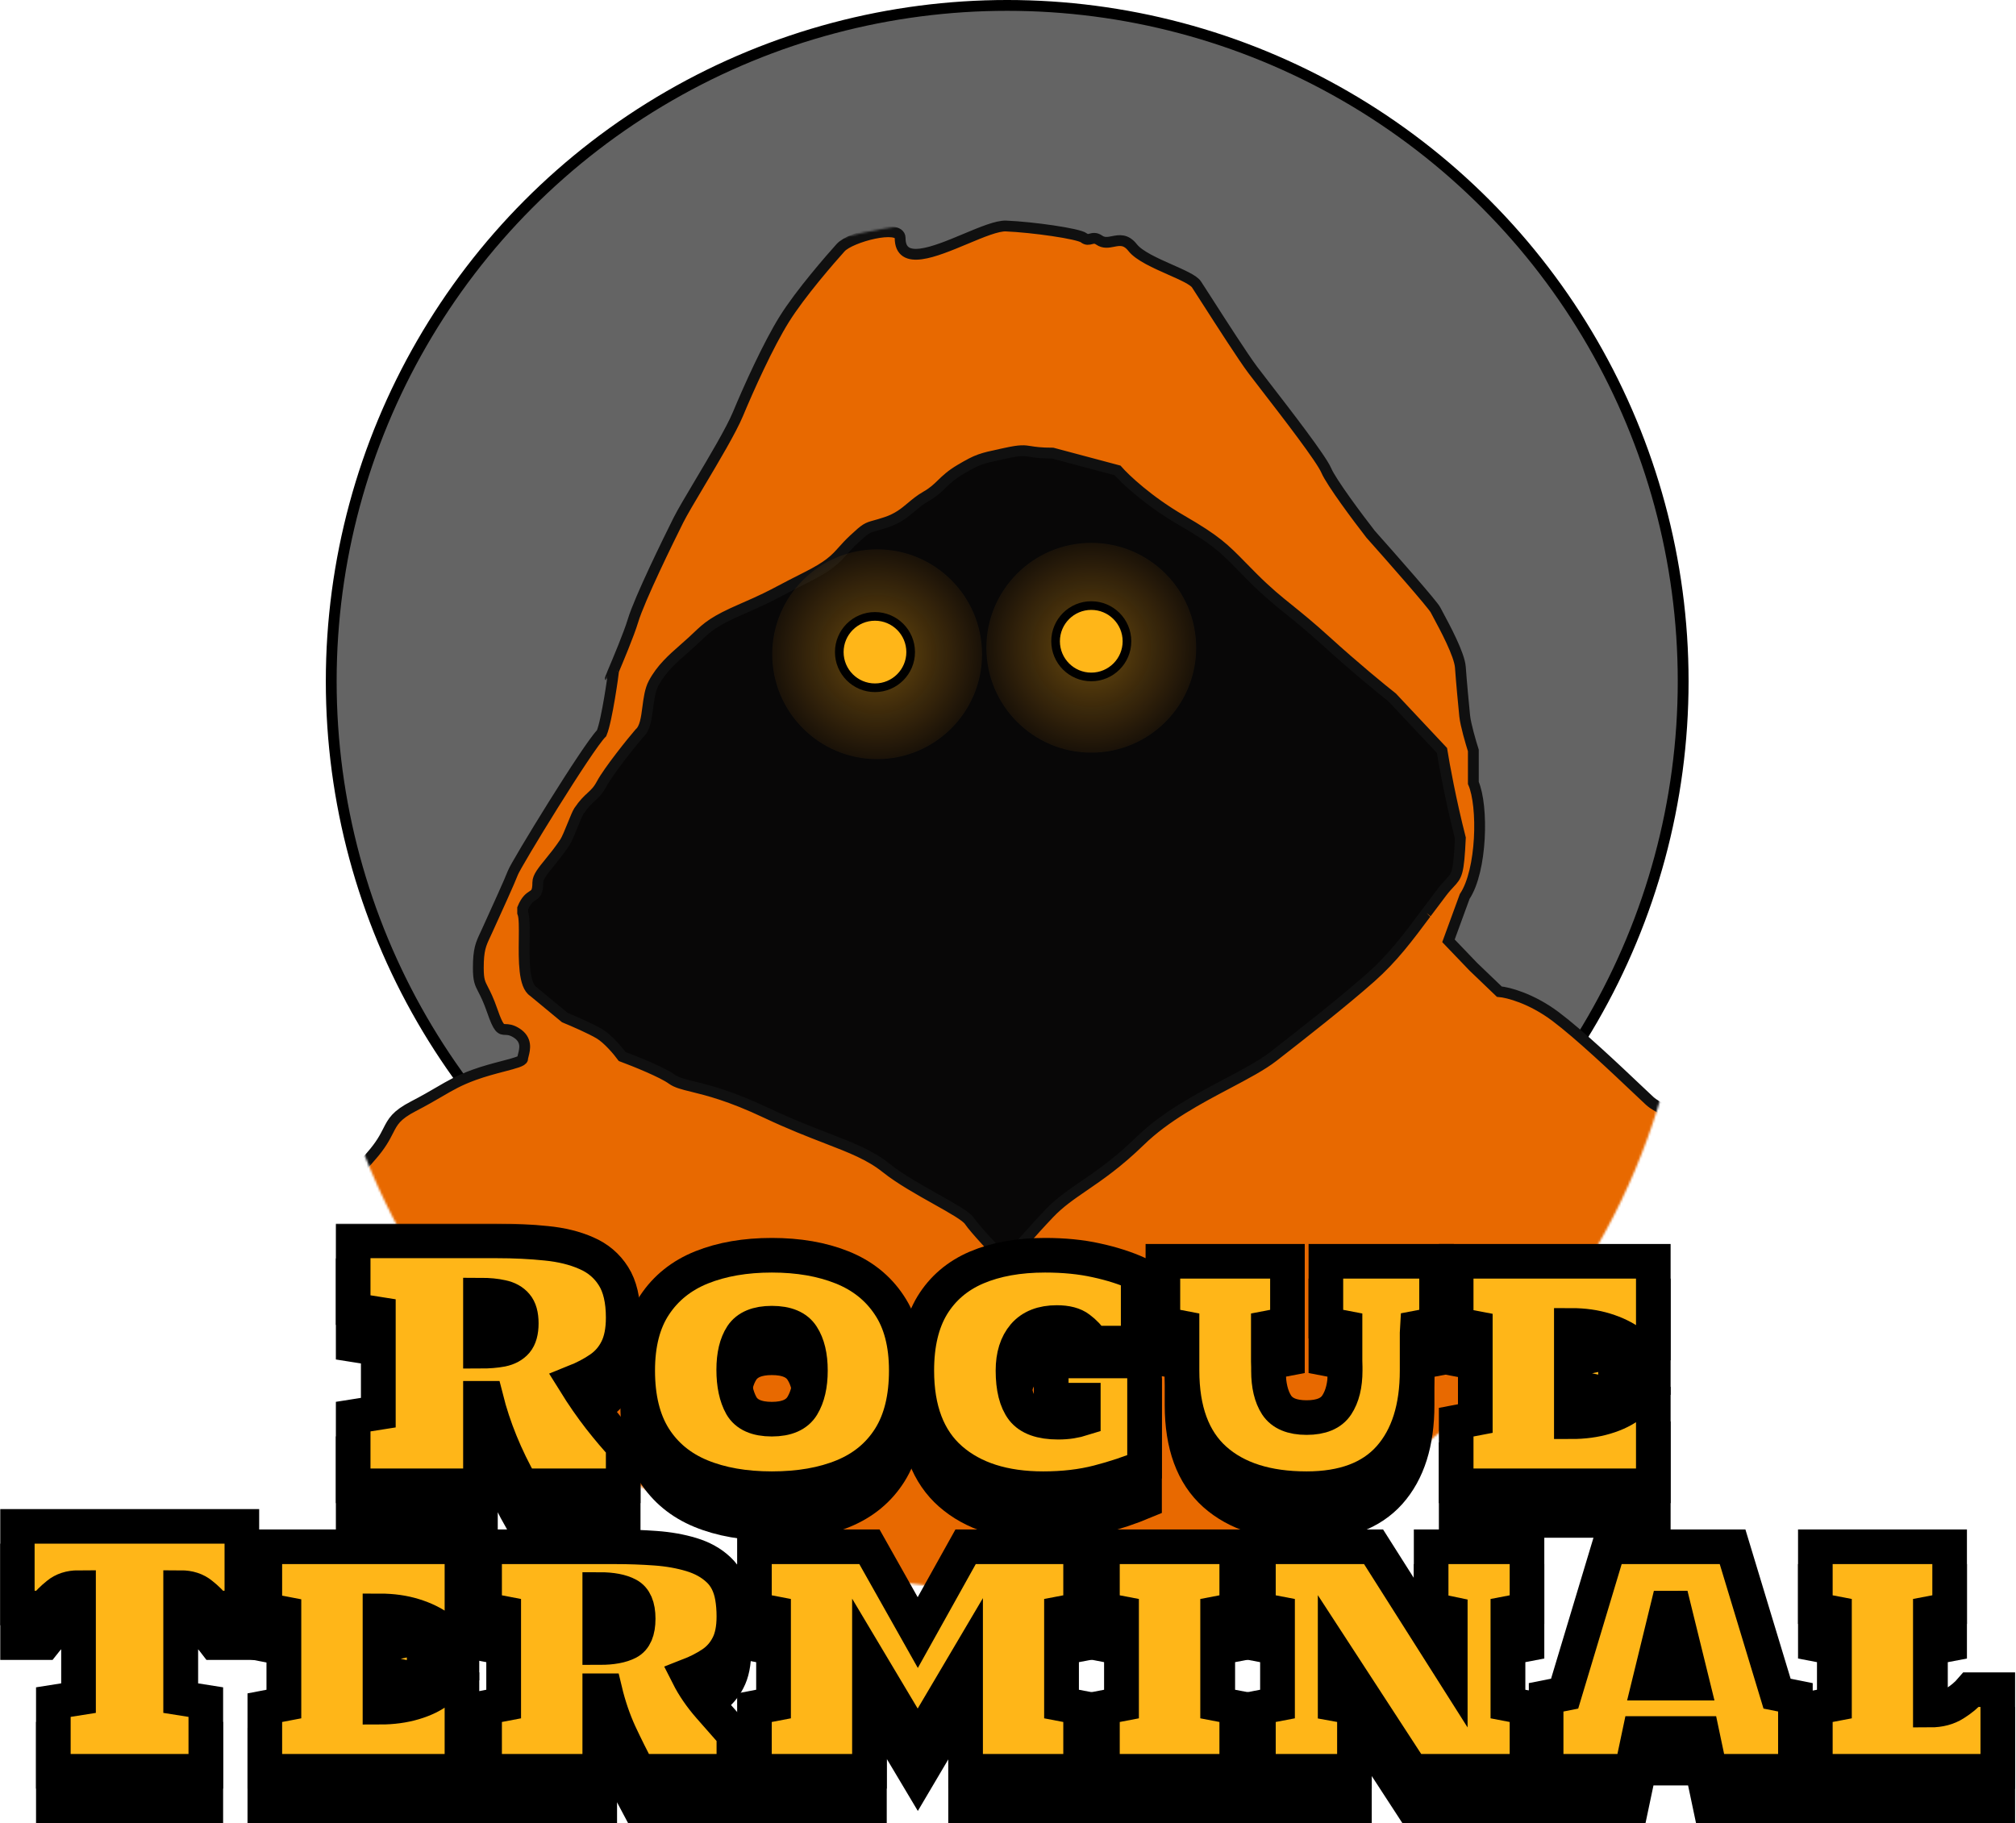 <svg width="932" height="843" viewBox="0 0 932 843" fill="none" xmlns="http://www.w3.org/2000/svg">
<circle cx="465.629" cy="315" r="312.5" fill="#646464" stroke="black" stroke-width="5"/>
<mask id="mask0_1_29" style="mask-type:alpha" maskUnits="userSpaceOnUse" x="146" y="101" width="635" height="634">
<circle cx="463.629" cy="418" r="317" fill="#2C2121"/>
</mask>
<g mask="url(#mask0_1_29)">
<path fill-rule="evenodd" clip-rule="evenodd" d="M102.567 866.591C102.125 867.954 101.445 869.241 100.129 873C98.901 876.507 97.693 880.398 96.639 884L968.629 874.5C964.129 867.833 954.129 853.2 950.129 848C948.927 846.438 946.225 841.787 942.589 835.531C931.097 815.754 910.284 779.938 898.129 775C882.129 768.5 831.629 654 828.629 645C827.444 641.444 822.668 632.659 817.263 622.715C808.987 607.491 799.234 589.549 798.629 583.5C797.829 575.5 791.629 557.833 788.629 550C787.796 546 785.829 535.9 784.629 527.5C783.63 520.506 776.862 517.061 770.681 513.915C767.583 512.338 764.632 510.836 762.629 509C761.389 507.864 759.402 505.98 756.906 503.614C747.323 494.529 730.236 478.33 719.129 470C707.929 461.6 697.129 458.833 693.129 458.5L681.129 447L669.629 435L677.129 414.5C685.129 402.5 685.796 372.667 681.129 362V347C679.962 343.333 677.529 335 677.129 331C676.629 326 675.629 315.5 675.129 308.5C674.708 302.608 667.91 289.984 664.874 284.347C664.304 283.287 663.866 282.475 663.629 282C662.429 279.6 643.129 257.667 633.629 247C627.796 239.5 615.529 223.1 613.129 217.5C610.775 212.007 594.874 191.429 585.238 178.956C582.593 175.534 580.421 172.722 579.129 171C574.725 165.128 564.393 149.018 558.023 139.084C555.715 135.485 553.927 132.697 553.129 131.5C551.765 129.454 546.681 127.202 541.024 124.696C534.238 121.689 526.628 118.318 523.629 114.5C520.477 110.488 517.489 111.075 514.571 111.648C512.398 112.075 510.263 112.494 508.129 111C506.521 109.875 505.37 110.175 504.29 110.456C503.274 110.721 502.32 110.969 501.108 110C498.608 108 477.129 105 465.129 104.5C460.995 104.328 453.894 107.3 446.361 110.454C432.028 116.455 416.129 123.11 416.129 110C416.129 103.481 393.129 109.5 388.629 114.5C384.129 119.5 370.129 135.5 362.629 147.5C355.129 159.5 346.129 179.5 341.129 191.5C338.064 198.855 330.116 212.22 323.386 223.538C319.136 230.685 315.371 237.016 313.629 240.5C309.129 249.5 295.629 277 292.629 287C290.745 293.281 285.508 305.676 283.235 311.054C281.889 314.239 281.583 314.963 283.629 310.5C283.629 311 280.629 333 278.129 339C271.629 345.5 238.629 399.5 237.129 403.5C235.773 407.117 229.102 421.77 225.988 428.611C225.658 429.336 225.368 429.973 225.129 430.5C224.847 431.12 224.578 431.696 224.322 432.243C222.31 436.547 221.129 439.072 221.129 447.5C221.129 453.185 221.845 454.573 223.384 457.556C224.418 459.558 225.822 462.279 227.629 467.5C230.543 475.92 231.57 475.95 233.698 476.013C234.855 476.047 236.339 476.091 238.629 477.5C243.784 480.672 242.649 485.102 241.959 487.798C241.779 488.501 241.629 489.086 241.629 489.5C241.629 490.642 237.879 491.621 232.613 492.996C228.657 494.028 223.847 495.284 219.129 497C212.265 499.496 208.321 501.797 203.045 504.876C199.867 506.731 196.204 508.868 191.129 511.5C183.107 515.66 181.617 518.583 179.421 522.894C177.921 525.838 176.092 529.428 171.629 534.5C164.658 542.422 162.707 544.922 159.922 548.49C158.313 550.552 156.425 552.971 153.129 557C149.684 561.21 146.899 564.102 144.493 566.6C140.611 570.629 137.715 573.636 134.629 579.5C132.207 584.102 131.31 585.536 130.859 587.099C130.378 588.762 130.402 590.571 129.629 596.5C128.935 601.821 128.562 603.396 129.005 604.69C129.52 606.194 131.136 607.321 134.629 613.5C139.244 621.665 137.306 627.057 135.077 633.256C134.167 635.788 133.209 638.455 132.629 641.5C131.421 647.841 132.037 649.988 132.934 653.117C133.523 655.169 134.233 657.643 134.629 662C135.429 670.8 130.629 700 128.129 713.5C128.296 717.5 127.729 729.1 124.129 743.5C120.529 757.9 113.962 796.167 111.129 813.5C109.629 817.167 106.229 829.1 104.629 847.5C103.381 861.853 103.301 864.328 102.567 866.591ZM299.463 327.148C299.982 323.163 300.519 319.041 302.129 316C305.721 309.215 310.907 304.659 316.159 300.046C317.486 298.88 318.818 297.71 320.129 296.5C320.928 295.763 321.651 295.078 322.333 294.432L322.337 294.429C327.203 289.824 329.975 287.2 343.129 281.5C352.866 277.281 356.071 275.59 361.225 272.871C364.011 271.402 367.366 269.632 372.629 267C383.459 261.585 386.209 258.516 389.724 254.593C391.077 253.083 392.544 251.446 394.629 249.5C400.303 244.204 400.826 244.06 404.641 243.004C405.869 242.664 407.438 242.23 409.629 241.5C415.115 239.671 418.185 237.1 421.332 234.465C423.348 232.776 425.396 231.062 428.129 229.5C431.497 227.576 433.36 225.767 435.333 223.851C437.462 221.785 439.718 219.594 444.129 217C452.085 212.32 453.47 212.02 463.047 209.951C463.701 209.81 464.393 209.66 465.129 209.5C471.873 208.034 473.458 208.287 476.339 208.748C478.37 209.072 481.046 209.5 486.629 209.5L516.629 217.5C520.129 221.5 530.929 231.7 546.129 240.5C562.298 249.861 565.793 253.428 574.18 261.988L574.183 261.991L574.189 261.997C575.655 263.493 577.27 265.141 579.129 267C585.931 273.802 590.513 277.495 595.935 281.866L595.936 281.867C600.478 285.528 605.609 289.664 613.129 296.5C626.329 308.5 638.962 318.833 643.629 322.5L666.629 347C667.629 353.333 670.729 370.3 675.129 387.5C674.347 403.914 673.566 404.749 670.158 408.39C669.205 409.408 668.048 410.644 666.629 412.5C664.055 415.866 661.681 419.051 659.417 422.089L659.399 422.113L659.398 422.115C650.868 433.562 643.897 442.917 633.629 452C620.629 463.5 602.129 478 588.629 488.5C583.408 492.561 575.868 496.547 567.486 500.979C554.193 508.006 538.781 516.155 527.129 527.5C516.765 537.591 508.335 543.368 501.108 548.32C495.087 552.447 489.901 556 485.129 561C476.729 569.8 468.296 579.667 465.129 583.5C460.462 578.667 450.529 568.1 448.129 564.5C446.651 562.283 440.321 558.733 432.784 554.504L432.782 554.504L432.781 554.503C425.016 550.147 415.971 545.074 409.629 540C402.173 534.035 393.65 530.739 382.149 526.291C374.369 523.282 365.226 519.746 354.129 514.5C337.471 506.625 327.051 504.071 320.202 502.392C315.743 501.299 312.797 500.577 310.629 499C306.229 495.8 293.462 490.667 287.629 488.5C285.796 486 281.129 480.4 277.129 478C273.129 475.6 264.796 472 261.129 470.5L246.629 458.5C242.086 455.66 242.225 443.968 242.339 434.37C242.405 428.877 242.462 424.07 241.629 422V420C243.243 416.08 244.857 415.031 246.128 414.206C247.613 413.241 248.629 412.58 248.629 408C248.629 405.538 250.859 402.799 254.037 398.897C256.115 396.345 258.599 393.295 261.129 389.5C262.082 388.07 263.479 384.622 264.781 381.406C265.924 378.584 266.995 375.941 267.629 375C269.915 371.609 271.725 369.936 273.338 368.446C275.045 366.868 276.532 365.494 278.129 362.5C281.329 356.5 292.296 342.833 295.629 339C298.208 336.789 298.822 332.073 299.463 327.148Z" fill="#E86900"/>
<path d="M295.629 339C292.296 342.833 281.329 356.5 278.129 362.5C276.532 365.494 275.045 366.868 273.338 368.446C271.725 369.936 269.915 371.609 267.629 375C266.995 375.941 265.924 378.584 264.781 381.406C263.479 384.622 262.082 388.07 261.129 389.5C258.599 393.295 256.115 396.345 254.037 398.897C250.859 402.799 248.629 405.538 248.629 408C248.629 412.58 247.613 413.241 246.128 414.206C244.857 415.031 243.243 416.08 241.629 420V422C242.462 424.07 242.405 428.877 242.339 434.37C242.225 443.968 242.086 455.66 246.629 458.5L261.129 470.5C264.796 472 273.129 475.6 277.129 478C281.129 480.4 285.796 486 287.629 488.5C293.462 490.667 306.229 495.8 310.629 499C312.797 500.577 315.743 501.299 320.202 502.392C327.051 504.071 337.471 506.625 354.129 514.5C365.226 519.746 374.369 523.282 382.149 526.291C393.65 530.739 402.173 534.035 409.629 540C415.971 545.074 425.016 550.147 432.781 554.503L432.782 554.504L432.784 554.504C440.321 558.733 446.651 562.283 448.129 564.5C450.529 568.1 460.462 578.667 465.129 583.5C468.296 579.667 476.729 569.8 485.129 561C489.901 556 495.087 552.447 501.108 548.32C508.335 543.368 516.765 537.591 527.129 527.5C538.781 516.155 554.193 508.006 567.486 500.979C575.868 496.547 583.408 492.561 588.629 488.5C602.129 478 620.629 463.5 633.629 452C643.897 442.917 650.868 433.562 659.398 422.115L659.399 422.113L659.417 422.089C661.681 419.051 664.055 415.866 666.629 412.5C668.048 410.644 669.205 409.408 670.158 408.39C673.566 404.749 674.347 403.914 675.129 387.5C670.729 370.3 667.629 353.333 666.629 347L643.629 322.5C638.962 318.833 626.329 308.5 613.129 296.5C605.609 289.664 600.478 285.528 595.936 281.867L595.935 281.866C590.513 277.495 585.931 273.802 579.129 267C577.27 265.141 575.655 263.493 574.189 261.997L574.183 261.991L574.18 261.988C565.793 253.428 562.298 249.861 546.129 240.5C530.929 231.7 520.129 221.5 516.629 217.5L486.629 209.5C481.046 209.5 478.37 209.072 476.339 208.748C473.458 208.287 471.873 208.034 465.129 209.5C464.393 209.66 463.701 209.81 463.047 209.951C453.47 212.02 452.085 212.32 444.129 217C439.718 219.594 437.462 221.785 435.333 223.851C433.36 225.767 431.497 227.576 428.129 229.5C425.396 231.062 423.348 232.776 421.332 234.465C418.185 237.1 415.115 239.671 409.629 241.5C407.438 242.23 405.869 242.664 404.641 243.004C400.826 244.06 400.303 244.204 394.629 249.5C392.544 251.446 391.077 253.083 389.724 254.593C386.209 258.516 383.459 261.585 372.629 267C367.366 269.632 364.011 271.402 361.225 272.871C356.071 275.59 352.866 277.281 343.129 281.5C329.975 287.2 327.203 289.824 322.337 294.429L322.333 294.432C321.651 295.078 320.928 295.763 320.129 296.5C318.818 297.71 317.486 298.88 316.159 300.046C310.907 304.659 305.721 309.215 302.129 316C300.519 319.041 299.982 323.163 299.463 327.148C298.822 332.073 298.208 336.789 295.629 339Z" fill="#080707"/>
<path d="M38.129 1096C42.529 1086.8 49.296 1071.5 52.129 1065L60.629 1040C61.629 1037.5 63.929 1030 65.129 1020C66.329 1010 70.962 990.5 73.129 982C74.129 978.167 76.229 969.1 76.629 963.5C77.029 957.9 80.462 950.5 82.129 947.5L85.129 932.5L89.129 902L93.629 892C94.191 889.753 95.288 888.614 96.639 884M96.639 884C97.693 880.398 98.901 876.507 100.129 873C101.445 869.241 102.125 867.954 102.567 866.591C103.301 864.328 103.381 861.853 104.629 847.5C106.229 829.1 109.629 817.167 111.129 813.5C113.962 796.167 120.529 757.9 124.129 743.5C127.729 729.1 128.296 717.5 128.129 713.5C130.629 700 135.429 670.8 134.629 662C134.233 657.643 133.523 655.169 132.934 653.117C132.037 649.988 131.421 647.841 132.629 641.5C133.209 638.455 134.167 635.788 135.077 633.256C137.306 627.057 139.244 621.665 134.629 613.5C131.136 607.321 129.52 606.194 129.005 604.69C128.562 603.396 128.935 601.821 129.629 596.5C130.402 590.571 130.378 588.762 130.859 587.099C131.31 585.536 132.207 584.102 134.629 579.5C137.715 573.636 140.611 570.629 144.493 566.6C146.899 564.102 149.684 561.21 153.129 557C156.425 552.971 158.313 550.552 159.922 548.49C162.707 544.922 164.658 542.422 171.629 534.5C176.092 529.428 177.921 525.838 179.421 522.894C181.617 518.583 183.107 515.66 191.129 511.5C196.204 508.868 199.867 506.731 203.045 504.876C208.321 501.797 212.265 499.496 219.129 497C223.847 495.284 228.657 494.028 232.613 492.996C237.879 491.621 241.629 490.642 241.629 489.5C241.629 489.086 241.779 488.501 241.959 487.798C242.649 485.102 243.784 480.672 238.629 477.5C236.339 476.091 234.855 476.047 233.698 476.013C231.57 475.95 230.543 475.92 227.629 467.5C225.822 462.279 224.418 459.558 223.384 457.556C221.845 454.573 221.129 453.185 221.129 447.5C221.129 439.072 222.31 436.547 224.322 432.243C224.578 431.696 224.847 431.12 225.129 430.5C225.368 429.973 225.658 429.336 225.988 428.611C229.102 421.77 235.773 407.117 237.129 403.5C238.629 399.5 271.629 345.5 278.129 339C280.629 333 283.629 311 283.629 310.5C281.583 314.963 281.889 314.239 283.235 311.054C285.508 305.676 290.745 293.281 292.629 287C295.629 277 309.129 249.5 313.629 240.5C315.371 237.016 319.136 230.685 323.386 223.538C330.116 212.22 338.064 198.855 341.129 191.5C346.129 179.5 355.129 159.5 362.629 147.5C370.129 135.5 384.129 119.5 388.629 114.5C393.129 109.5 416.129 103.481 416.129 110C416.129 123.11 432.028 116.455 446.361 110.454C453.894 107.3 460.995 104.328 465.129 104.5C477.129 105 498.608 108 501.108 110C502.32 110.969 503.274 110.721 504.29 110.456C505.37 110.175 506.521 109.875 508.129 111C510.263 112.494 512.398 112.075 514.571 111.648C517.489 111.075 520.477 110.488 523.629 114.5C526.628 118.318 534.238 121.689 541.024 124.696C546.681 127.202 551.765 129.454 553.129 131.5C553.927 132.697 555.715 135.485 558.023 139.084C564.393 149.018 574.725 165.128 579.129 171C580.421 172.722 582.593 175.534 585.238 178.956C594.874 191.429 610.775 212.007 613.129 217.5C615.529 223.1 627.796 239.5 633.629 247C643.129 257.667 662.429 279.6 663.629 282C663.866 282.475 664.304 283.287 664.874 284.347C667.91 289.984 674.708 302.608 675.129 308.5C675.629 315.5 676.629 326 677.129 331C677.529 335 679.962 343.333 681.129 347V362C685.796 372.667 685.129 402.5 677.129 414.5L669.629 435L681.129 447L693.129 458.5C697.129 458.833 707.929 461.6 719.129 470C730.236 478.33 747.323 494.529 756.906 503.614C759.402 505.98 761.389 507.864 762.629 509C764.632 510.836 767.583 512.338 770.681 513.915C776.862 517.061 783.63 520.506 784.629 527.5C785.829 535.9 787.796 546 788.629 550C791.629 557.833 797.829 575.5 798.629 583.5C799.234 589.549 808.987 607.491 817.263 622.715C822.668 632.659 827.444 641.444 828.629 645C831.629 654 882.129 768.5 898.129 775C910.284 779.938 931.097 815.754 942.589 835.531C946.225 841.787 948.927 846.438 950.129 848C954.129 853.2 964.129 867.833 968.629 874.5L96.639 884ZM574.183 261.991L574.18 261.988C565.793 253.428 562.298 249.861 546.129 240.5C530.929 231.7 520.129 221.5 516.629 217.5L486.629 209.5C481.046 209.5 478.37 209.072 476.339 208.748C473.458 208.287 471.873 208.034 465.129 209.5C464.393 209.66 463.701 209.81 463.047 209.951C453.47 212.02 452.085 212.32 444.129 217C439.718 219.594 437.462 221.785 435.333 223.851C433.36 225.767 431.497 227.576 428.129 229.5C425.396 231.062 423.348 232.776 421.332 234.465C418.185 237.1 415.115 239.671 409.629 241.5C407.438 242.23 405.869 242.664 404.641 243.004C400.826 244.06 400.303 244.204 394.629 249.5C392.544 251.446 391.077 253.083 389.724 254.593C386.209 258.516 383.459 261.585 372.629 267C367.366 269.632 364.011 271.402 361.225 272.871C356.071 275.59 352.866 277.281 343.129 281.5C329.975 287.2 327.203 289.824 322.337 294.429L322.333 294.432C321.651 295.078 320.928 295.763 320.129 296.5C318.818 297.71 317.486 298.88 316.159 300.046C310.907 304.659 305.721 309.215 302.129 316C300.519 319.041 299.982 323.163 299.463 327.148C298.822 332.073 298.208 336.789 295.629 339C292.296 342.833 281.329 356.5 278.129 362.5C276.532 365.494 275.045 366.868 273.338 368.446C271.725 369.936 269.915 371.609 267.629 375C266.995 375.941 265.924 378.584 264.781 381.406C263.479 384.622 262.082 388.07 261.129 389.5C258.599 393.295 256.115 396.345 254.037 398.897C250.859 402.799 248.629 405.538 248.629 408C248.629 412.58 247.613 413.241 246.128 414.206C244.857 415.031 243.243 416.08 241.629 420V422C242.462 424.07 242.405 428.877 242.339 434.37C242.225 443.968 242.086 455.66 246.629 458.5L261.129 470.5C264.796 472 273.129 475.6 277.129 478C281.129 480.4 285.796 486 287.629 488.5C293.462 490.667 306.229 495.8 310.629 499C312.797 500.577 315.743 501.299 320.202 502.392C327.051 504.071 337.471 506.625 354.129 514.5C365.226 519.746 374.369 523.282 382.149 526.291C393.65 530.739 402.173 534.035 409.629 540C415.971 545.074 425.016 550.147 432.781 554.503L432.782 554.504L432.784 554.504C440.321 558.733 446.651 562.283 448.129 564.5C450.529 568.1 460.462 578.667 465.129 583.5C468.296 579.667 476.729 569.8 485.129 561C489.901 556 495.087 552.447 501.108 548.32C508.335 543.368 516.765 537.591 527.129 527.5C538.781 516.155 554.193 508.006 567.486 500.979C575.868 496.547 583.408 492.561 588.629 488.5C602.129 478 620.629 463.5 633.629 452C643.897 442.917 650.868 433.562 659.398 422.115L659.399 422.113M574.183 261.991L574.189 261.997M574.183 261.991C574.185 261.993 574.187 261.995 574.189 261.997M659.399 422.113L659.417 422.089M659.399 422.113C659.405 422.105 659.411 422.097 659.417 422.089M574.189 261.997C575.655 263.493 577.27 265.141 579.129 267C585.931 273.802 590.513 277.495 595.935 281.866L595.936 281.867C600.478 285.528 605.609 289.664 613.129 296.5C626.329 308.5 638.962 318.833 643.629 322.5L666.629 347C667.629 353.333 670.729 370.3 675.129 387.5C674.347 403.914 673.566 404.749 670.158 408.39C669.205 409.408 668.048 410.644 666.629 412.5C664.055 415.866 661.681 419.051 659.417 422.089" stroke="#101010" stroke-width="5"/>
<circle opacity="0.4" cx="504.5" cy="299.5" r="48.5" fill="url(#paint0_radial_1_29)"/>
<circle opacity="0.4" cx="405.5" cy="302.5" r="48.5" fill="url(#paint1_radial_1_29)"/>
<circle cx="404.5" cy="301.5" r="16.5" fill="#FFB618" stroke="black" stroke-width="4"/>
<circle cx="504.5" cy="296.5" r="16.5" fill="#FFB618" stroke="black" stroke-width="4"/>
</g>
<mask id="path-9-outside-1_1_29" maskUnits="userSpaceOnUse" x="0" y="581.75" width="932" height="262" fill="black">
<rect fill="white" y="581.75" width="932" height="262"/>
<path d="M163.276 703V671.001L174.926 669.158V623.592L163.276 621.749V589.75H229.708C237.818 589.75 245.412 590.119 252.49 590.856C259.568 591.544 265.762 593.068 271.07 595.427C276.428 597.737 280.606 601.277 283.604 606.044C286.603 610.763 288.102 617.153 288.102 625.214C288.102 631.162 287.144 636.028 285.227 639.813C283.359 643.549 280.729 646.572 277.337 648.882C273.995 651.192 270.112 653.232 265.688 655.001C269.473 661.097 273.356 666.7 277.337 671.812C281.319 676.875 284.907 681.102 288.102 684.494V703H241.209C233.64 689.679 228.135 676.187 224.694 662.522H222.113V703H163.276ZM222.113 640.771C225.898 640.771 229.191 640.501 231.993 639.96C234.844 639.371 237.056 638.166 238.629 636.348C240.202 634.48 240.988 631.653 240.988 627.869C240.988 624.084 240.202 621.282 238.629 619.463C237.056 617.596 234.844 616.367 231.993 615.777C229.191 615.138 225.898 614.818 222.113 614.818V640.771Z"/>
<path d="M356.819 704.327C344.236 704.327 333.299 702.41 324.009 698.576C314.719 694.742 307.518 688.795 302.406 680.733C297.343 672.672 294.812 662.325 294.812 649.693C294.812 637.306 297.417 627.205 302.627 619.39C307.837 611.525 315.087 605.725 324.377 601.989C333.717 598.254 344.53 596.386 356.819 596.386C369.107 596.386 379.921 598.254 389.26 601.989C398.599 605.725 405.874 611.525 411.084 619.39C416.344 627.205 418.974 637.306 418.974 649.693C418.974 662.325 416.442 672.672 411.379 680.733C406.317 688.795 399.14 694.742 389.85 698.576C380.56 702.41 369.55 704.327 356.819 704.327ZM356.819 672.181C363.7 672.181 368.395 670.116 370.901 665.987C373.408 661.858 374.662 656.427 374.662 649.693C374.662 642.959 373.384 637.626 370.828 633.693C368.321 629.761 363.651 627.795 356.819 627.795C350.134 627.795 345.514 629.712 342.958 633.546C340.451 637.38 339.197 642.639 339.197 649.324C339.197 656.157 340.377 661.686 342.736 665.914C345.145 670.092 349.839 672.181 356.819 672.181Z"/>
<path d="M482.308 704.327C464.17 704.327 449.891 699.78 439.471 690.687C429.05 681.544 423.84 667.88 423.84 649.693C423.84 637.454 426.224 627.402 430.992 619.537C435.809 611.673 442.641 605.848 451.489 602.063C460.386 598.278 470.929 596.386 483.119 596.386C491.918 596.386 499.831 597.172 506.86 598.745C513.938 600.269 520.378 602.333 526.178 604.938V637.011H505.312C503.444 634.259 501.306 631.998 498.897 630.228C496.538 628.409 493.097 627.5 488.575 627.5C481.89 627.5 476.827 629.491 473.387 633.472C469.995 637.454 468.299 642.861 468.299 649.693C468.299 657.705 469.799 663.702 472.797 667.683C475.844 671.615 481.3 673.582 489.165 673.582C491.377 673.582 493.392 673.434 495.211 673.139C497.079 672.844 498.947 672.402 500.814 671.812V663.407H485.995V645.269H529.127V694.226C522.442 697.028 515.29 699.412 507.671 701.378C500.053 703.344 491.598 704.327 482.308 704.327Z"/>
<path d="M604.037 704.327C585.801 704.327 571.645 699.83 561.568 690.834C551.492 681.79 546.454 668.076 546.454 649.693V629.933L537.606 628.237V599.188H595.189V628.237L586.342 629.933V642.246C586.342 643.278 586.342 644.311 586.342 645.343C586.391 646.375 586.416 647.358 586.416 648.292V649.84C586.416 656.476 587.669 661.736 590.176 665.619C592.732 669.502 597.352 671.443 604.037 671.443C610.771 671.443 615.416 669.502 617.972 665.619C620.577 661.686 621.88 656.378 621.88 649.693V647.997C621.88 647.112 621.855 646.178 621.806 645.195C621.806 644.163 621.806 643.131 621.806 642.099V629.933L612.958 628.237V599.188H664.127V628.237L655.206 629.933C655.157 630.67 655.132 631.408 655.132 632.145C655.132 632.833 655.132 633.521 655.132 634.209V649.693C655.132 666.995 650.881 680.438 642.377 690.023C633.873 699.559 621.093 704.327 604.037 704.327Z"/>
<path d="M673.196 703V673.582L682.044 671.886V630.081L673.196 628.385V599.188H764.327V636.938H754.226C750.933 634.48 746.902 632.514 742.134 631.039C737.366 629.564 732.132 628.827 726.43 628.827V644.827L746.853 640.477V661.49L726.43 657.066V673.36C732.181 673.36 737.44 672.648 742.208 671.222C747.025 669.797 751.031 667.806 754.226 665.25H764.327V703H673.196Z"/>
<path d="M24.663 835V803.001L36.312 801.158V750.062C32.429 750.062 29.234 751.095 26.727 753.159C24.221 755.174 22.107 757.288 20.387 759.5H8V721.75H111.812V759.5H99.426C97.755 757.288 95.641 755.174 93.085 753.159C90.578 751.095 87.383 750.062 83.5 750.062V801.158L95.149 803.001V835H24.663Z"/>
<path d="M122.43 835V805.582L131.277 803.886V762.081L122.43 760.385V731.188H213.561V768.938H203.459C200.166 766.48 196.136 764.514 191.368 763.039C186.6 761.564 181.365 760.827 175.663 760.827V776.827L196.086 772.477V793.49L175.663 789.066V805.36C181.414 805.36 186.674 804.648 191.441 803.222C196.258 801.797 200.264 799.806 203.459 797.25H213.561V835H122.43Z"/>
<path d="M224.03 835V805.582L232.878 803.886V761.933L224.03 760.237V731.188H284.416C290.806 731.188 297.023 731.409 303.069 731.851C309.115 732.293 314.645 733.277 319.659 734.8C324.672 736.324 328.826 738.634 332.119 741.731C335.462 744.828 337.6 749.03 338.534 754.339C339.025 757.091 339.271 760.114 339.271 763.408C339.271 768.962 338.362 773.46 336.543 776.9C334.773 780.341 332.316 783.118 329.17 785.232C326.024 787.346 322.362 789.213 318.184 790.835C320.642 795.702 323.91 800.47 327.99 805.139C332.07 809.76 335.83 814.036 339.271 817.968V835H295.18C292.182 829.396 289.257 823.547 286.406 817.452C283.604 811.308 281.368 804.746 279.697 797.766H277.264V835H224.03ZM277.264 777.785C282.916 777.785 287.291 776.974 290.388 775.352C293.484 773.73 295.033 770.093 295.033 764.44C295.033 758.787 293.46 755.125 290.314 753.454C287.217 751.783 282.867 750.947 277.264 750.947V777.785Z"/>
<path d="M348.782 835V805.582L357.63 803.886V761.933L348.782 760.237V731.188H401.942L424.282 770.854L446.401 731.188H499.561V760.237L490.713 761.933V803.886L499.561 805.582V835H446.401V784.2L424.282 821.655L401.942 784.2V835H348.782Z"/>
<path d="M509.662 835V805.582L518.51 803.886V761.933L509.662 760.237V731.188H571.743V760.237L562.896 761.933V803.886L571.743 805.582V835H509.662Z"/>
<path d="M581.771 835V805.582L590.618 803.886V761.933L581.771 760.237V731.188H635.004L670.468 787.149V762.081L661.621 760.237V731.188H705.933V760.237L697.085 761.933V803.886L705.933 805.582V835H652.699L617.235 780.513V803.886L626.156 805.508V835H581.771Z"/>
<path d="M714.78 835V800.789L723.333 799.093L743.756 731.188H800.971L821.542 799.093L830.021 800.789V835H790.575L786.889 817.526H757.913L754.226 835H714.78ZM762.41 794.227H782.391L772.364 753.454L762.41 794.227Z"/>
<path d="M839.237 835V805.582L848.085 803.886V761.933L839.237 760.237V731.188H901.318V760.237L892.397 761.933V806.688C896.722 806.688 900.434 805.704 903.53 803.738C906.676 801.772 909.257 799.609 911.272 797.25H923.585V835H839.237Z"/>
</mask>
<path d="M163.276 703V671.001L174.926 669.158V623.592L163.276 621.749V589.75H229.708C237.818 589.75 245.412 590.119 252.49 590.856C259.568 591.544 265.762 593.068 271.07 595.427C276.428 597.737 280.606 601.277 283.604 606.044C286.603 610.763 288.102 617.153 288.102 625.214C288.102 631.162 287.144 636.028 285.227 639.813C283.359 643.549 280.729 646.572 277.337 648.882C273.995 651.192 270.112 653.232 265.688 655.001C269.473 661.097 273.356 666.7 277.337 671.812C281.319 676.875 284.907 681.102 288.102 684.494V703H241.209C233.64 689.679 228.135 676.187 224.694 662.522H222.113V703H163.276ZM222.113 640.771C225.898 640.771 229.191 640.501 231.993 639.96C234.844 639.371 237.056 638.166 238.629 636.348C240.202 634.48 240.988 631.653 240.988 627.869C240.988 624.084 240.202 621.282 238.629 619.463C237.056 617.596 234.844 616.367 231.993 615.777C229.191 615.138 225.898 614.818 222.113 614.818V640.771Z" fill="black"/>
<path d="M356.819 704.327C344.236 704.327 333.299 702.41 324.009 698.576C314.719 694.742 307.518 688.795 302.406 680.733C297.343 672.672 294.812 662.325 294.812 649.693C294.812 637.306 297.417 627.205 302.627 619.39C307.837 611.525 315.087 605.725 324.377 601.989C333.717 598.254 344.53 596.386 356.819 596.386C369.107 596.386 379.921 598.254 389.26 601.989C398.599 605.725 405.874 611.525 411.084 619.39C416.344 627.205 418.974 637.306 418.974 649.693C418.974 662.325 416.442 672.672 411.379 680.733C406.317 688.795 399.14 694.742 389.85 698.576C380.56 702.41 369.55 704.327 356.819 704.327ZM356.819 672.181C363.7 672.181 368.395 670.116 370.901 665.987C373.408 661.858 374.662 656.427 374.662 649.693C374.662 642.959 373.384 637.626 370.828 633.693C368.321 629.761 363.651 627.795 356.819 627.795C350.134 627.795 345.514 629.712 342.958 633.546C340.451 637.38 339.197 642.639 339.197 649.324C339.197 656.157 340.377 661.686 342.736 665.914C345.145 670.092 349.839 672.181 356.819 672.181Z" fill="black"/>
<path d="M482.308 704.327C464.17 704.327 449.891 699.78 439.471 690.687C429.05 681.544 423.84 667.88 423.84 649.693C423.84 637.454 426.224 627.402 430.992 619.537C435.809 611.673 442.641 605.848 451.489 602.063C460.386 598.278 470.929 596.386 483.119 596.386C491.918 596.386 499.831 597.172 506.86 598.745C513.938 600.269 520.378 602.333 526.178 604.938V637.011H505.312C503.444 634.259 501.306 631.998 498.897 630.228C496.538 628.409 493.097 627.5 488.575 627.5C481.89 627.5 476.827 629.491 473.387 633.472C469.995 637.454 468.299 642.861 468.299 649.693C468.299 657.705 469.799 663.702 472.797 667.683C475.844 671.615 481.3 673.582 489.165 673.582C491.377 673.582 493.392 673.434 495.211 673.139C497.079 672.844 498.947 672.402 500.814 671.812V663.407H485.995V645.269H529.127V694.226C522.442 697.028 515.29 699.412 507.671 701.378C500.053 703.344 491.598 704.327 482.308 704.327Z" fill="black"/>
<path d="M604.037 704.327C585.801 704.327 571.645 699.83 561.568 690.834C551.492 681.79 546.454 668.076 546.454 649.693V629.933L537.606 628.237V599.188H595.189V628.237L586.342 629.933V642.246C586.342 643.278 586.342 644.311 586.342 645.343C586.391 646.375 586.416 647.358 586.416 648.292V649.84C586.416 656.476 587.669 661.736 590.176 665.619C592.732 669.502 597.352 671.443 604.037 671.443C610.771 671.443 615.416 669.502 617.972 665.619C620.577 661.686 621.88 656.378 621.88 649.693V647.997C621.88 647.112 621.855 646.178 621.806 645.195C621.806 644.163 621.806 643.131 621.806 642.099V629.933L612.958 628.237V599.188H664.127V628.237L655.206 629.933C655.157 630.67 655.132 631.408 655.132 632.145C655.132 632.833 655.132 633.521 655.132 634.209V649.693C655.132 666.995 650.881 680.438 642.377 690.023C633.873 699.559 621.093 704.327 604.037 704.327Z" fill="black"/>
<path d="M673.196 703V673.582L682.044 671.886V630.081L673.196 628.385V599.188H764.327V636.938H754.226C750.933 634.48 746.902 632.514 742.134 631.039C737.366 629.564 732.132 628.827 726.43 628.827V644.827L746.853 640.477V661.49L726.43 657.066V673.36C732.181 673.36 737.44 672.648 742.208 671.222C747.025 669.797 751.031 667.806 754.226 665.25H764.327V703H673.196Z" fill="black"/>
<path d="M24.663 835V803.001L36.312 801.158V750.062C32.429 750.062 29.234 751.095 26.727 753.159C24.221 755.174 22.107 757.288 20.387 759.5H8V721.75H111.812V759.5H99.426C97.755 757.288 95.641 755.174 93.085 753.159C90.578 751.095 87.383 750.062 83.5 750.062V801.158L95.149 803.001V835H24.663Z" fill="black"/>
<path d="M122.43 835V805.582L131.277 803.886V762.081L122.43 760.385V731.188H213.561V768.938H203.459C200.166 766.48 196.136 764.514 191.368 763.039C186.6 761.564 181.365 760.827 175.663 760.827V776.827L196.086 772.477V793.49L175.663 789.066V805.36C181.414 805.36 186.674 804.648 191.441 803.222C196.258 801.797 200.264 799.806 203.459 797.25H213.561V835H122.43Z" fill="black"/>
<path d="M224.03 835V805.582L232.878 803.886V761.933L224.03 760.237V731.188H284.416C290.806 731.188 297.023 731.409 303.069 731.851C309.115 732.293 314.645 733.277 319.659 734.8C324.672 736.324 328.826 738.634 332.119 741.731C335.462 744.828 337.6 749.03 338.534 754.339C339.025 757.091 339.271 760.114 339.271 763.408C339.271 768.962 338.362 773.46 336.543 776.9C334.773 780.341 332.316 783.118 329.17 785.232C326.024 787.346 322.362 789.213 318.184 790.835C320.642 795.702 323.91 800.47 327.99 805.139C332.07 809.76 335.83 814.036 339.271 817.968V835H295.18C292.182 829.396 289.257 823.547 286.406 817.452C283.604 811.308 281.368 804.746 279.697 797.766H277.264V835H224.03ZM277.264 777.785C282.916 777.785 287.291 776.974 290.388 775.352C293.484 773.73 295.033 770.093 295.033 764.44C295.033 758.787 293.46 755.125 290.314 753.454C287.217 751.783 282.867 750.947 277.264 750.947V777.785Z" fill="black"/>
<path d="M348.782 835V805.582L357.63 803.886V761.933L348.782 760.237V731.188H401.942L424.282 770.854L446.401 731.188H499.561V760.237L490.713 761.933V803.886L499.561 805.582V835H446.401V784.2L424.282 821.655L401.942 784.2V835H348.782Z" fill="black"/>
<path d="M509.662 835V805.582L518.51 803.886V761.933L509.662 760.237V731.188H571.743V760.237L562.896 761.933V803.886L571.743 805.582V835H509.662Z" fill="black"/>
<path d="M581.771 835V805.582L590.618 803.886V761.933L581.771 760.237V731.188H635.004L670.468 787.149V762.081L661.621 760.237V731.188H705.933V760.237L697.085 761.933V803.886L705.933 805.582V835H652.699L617.235 780.513V803.886L626.156 805.508V835H581.771Z" fill="black"/>
<path d="M714.78 835V800.789L723.333 799.093L743.756 731.188H800.971L821.542 799.093L830.021 800.789V835H790.575L786.889 817.526H757.913L754.226 835H714.78ZM762.41 794.227H782.391L772.364 753.454L762.41 794.227Z" fill="black"/>
<path d="M839.237 835V805.582L848.085 803.886V761.933L839.237 760.237V731.188H901.318V760.237L892.397 761.933V806.688C896.722 806.688 900.434 805.704 903.53 803.738C906.676 801.772 909.257 799.609 911.272 797.25H923.585V835H839.237Z" fill="black"/>
<path d="M163.276 703V671.001L174.926 669.158V623.592L163.276 621.749V589.75H229.708C237.818 589.75 245.412 590.119 252.49 590.856C259.568 591.544 265.762 593.068 271.07 595.427C276.428 597.737 280.606 601.277 283.604 606.044C286.603 610.763 288.102 617.153 288.102 625.214C288.102 631.162 287.144 636.028 285.227 639.813C283.359 643.549 280.729 646.572 277.337 648.882C273.995 651.192 270.112 653.232 265.688 655.001C269.473 661.097 273.356 666.7 277.337 671.812C281.319 676.875 284.907 681.102 288.102 684.494V703H241.209C233.64 689.679 228.135 676.187 224.694 662.522H222.113V703H163.276ZM222.113 640.771C225.898 640.771 229.191 640.501 231.993 639.96C234.844 639.371 237.056 638.166 238.629 636.348C240.202 634.48 240.988 631.653 240.988 627.869C240.988 624.084 240.202 621.282 238.629 619.463C237.056 617.596 234.844 616.367 231.993 615.777C229.191 615.138 225.898 614.818 222.113 614.818V640.771Z" stroke="black" stroke-width="16" mask="url(#path-9-outside-1_1_29)"/>
<path d="M356.819 704.327C344.236 704.327 333.299 702.41 324.009 698.576C314.719 694.742 307.518 688.795 302.406 680.733C297.343 672.672 294.812 662.325 294.812 649.693C294.812 637.306 297.417 627.205 302.627 619.39C307.837 611.525 315.087 605.725 324.377 601.989C333.717 598.254 344.53 596.386 356.819 596.386C369.107 596.386 379.921 598.254 389.26 601.989C398.599 605.725 405.874 611.525 411.084 619.39C416.344 627.205 418.974 637.306 418.974 649.693C418.974 662.325 416.442 672.672 411.379 680.733C406.317 688.795 399.14 694.742 389.85 698.576C380.56 702.41 369.55 704.327 356.819 704.327ZM356.819 672.181C363.7 672.181 368.395 670.116 370.901 665.987C373.408 661.858 374.662 656.427 374.662 649.693C374.662 642.959 373.384 637.626 370.828 633.693C368.321 629.761 363.651 627.795 356.819 627.795C350.134 627.795 345.514 629.712 342.958 633.546C340.451 637.38 339.197 642.639 339.197 649.324C339.197 656.157 340.377 661.686 342.736 665.914C345.145 670.092 349.839 672.181 356.819 672.181Z" stroke="black" stroke-width="16" mask="url(#path-9-outside-1_1_29)"/>
<path d="M482.308 704.327C464.17 704.327 449.891 699.78 439.471 690.687C429.05 681.544 423.84 667.88 423.84 649.693C423.84 637.454 426.224 627.402 430.992 619.537C435.809 611.673 442.641 605.848 451.489 602.063C460.386 598.278 470.929 596.386 483.119 596.386C491.918 596.386 499.831 597.172 506.86 598.745C513.938 600.269 520.378 602.333 526.178 604.938V637.011H505.312C503.444 634.259 501.306 631.998 498.897 630.228C496.538 628.409 493.097 627.5 488.575 627.5C481.89 627.5 476.827 629.491 473.387 633.472C469.995 637.454 468.299 642.861 468.299 649.693C468.299 657.705 469.799 663.702 472.797 667.683C475.844 671.615 481.3 673.582 489.165 673.582C491.377 673.582 493.392 673.434 495.211 673.139C497.079 672.844 498.947 672.402 500.814 671.812V663.407H485.995V645.269H529.127V694.226C522.442 697.028 515.29 699.412 507.671 701.378C500.053 703.344 491.598 704.327 482.308 704.327Z" stroke="black" stroke-width="16" mask="url(#path-9-outside-1_1_29)"/>
<path d="M604.037 704.327C585.801 704.327 571.645 699.83 561.568 690.834C551.492 681.79 546.454 668.076 546.454 649.693V629.933L537.606 628.237V599.188H595.189V628.237L586.342 629.933V642.246C586.342 643.278 586.342 644.311 586.342 645.343C586.391 646.375 586.416 647.358 586.416 648.292V649.84C586.416 656.476 587.669 661.736 590.176 665.619C592.732 669.502 597.352 671.443 604.037 671.443C610.771 671.443 615.416 669.502 617.972 665.619C620.577 661.686 621.88 656.378 621.88 649.693V647.997C621.88 647.112 621.855 646.178 621.806 645.195C621.806 644.163 621.806 643.131 621.806 642.099V629.933L612.958 628.237V599.188H664.127V628.237L655.206 629.933C655.157 630.67 655.132 631.408 655.132 632.145C655.132 632.833 655.132 633.521 655.132 634.209V649.693C655.132 666.995 650.881 680.438 642.377 690.023C633.873 699.559 621.093 704.327 604.037 704.327Z" stroke="black" stroke-width="16" mask="url(#path-9-outside-1_1_29)"/>
<path d="M673.196 703V673.582L682.044 671.886V630.081L673.196 628.385V599.188H764.327V636.938H754.226C750.933 634.48 746.902 632.514 742.134 631.039C737.366 629.564 732.132 628.827 726.43 628.827V644.827L746.853 640.477V661.49L726.43 657.066V673.36C732.181 673.36 737.44 672.648 742.208 671.222C747.025 669.797 751.031 667.806 754.226 665.25H764.327V703H673.196Z" stroke="black" stroke-width="16" mask="url(#path-9-outside-1_1_29)"/>
<path d="M24.663 835V803.001L36.312 801.158V750.062C32.429 750.062 29.234 751.095 26.727 753.159C24.221 755.174 22.107 757.288 20.387 759.5H8V721.75H111.812V759.5H99.426C97.755 757.288 95.641 755.174 93.085 753.159C90.578 751.095 87.383 750.062 83.5 750.062V801.158L95.149 803.001V835H24.663Z" stroke="black" stroke-width="16" mask="url(#path-9-outside-1_1_29)"/>
<path d="M122.43 835V805.582L131.277 803.886V762.081L122.43 760.385V731.188H213.561V768.938H203.459C200.166 766.48 196.136 764.514 191.368 763.039C186.6 761.564 181.365 760.827 175.663 760.827V776.827L196.086 772.477V793.49L175.663 789.066V805.36C181.414 805.36 186.674 804.648 191.441 803.222C196.258 801.797 200.264 799.806 203.459 797.25H213.561V835H122.43Z" stroke="black" stroke-width="16" mask="url(#path-9-outside-1_1_29)"/>
<path d="M224.03 835V805.582L232.878 803.886V761.933L224.03 760.237V731.188H284.416C290.806 731.188 297.023 731.409 303.069 731.851C309.115 732.293 314.645 733.277 319.659 734.8C324.672 736.324 328.826 738.634 332.119 741.731C335.462 744.828 337.6 749.03 338.534 754.339C339.025 757.091 339.271 760.114 339.271 763.408C339.271 768.962 338.362 773.46 336.543 776.9C334.773 780.341 332.316 783.118 329.17 785.232C326.024 787.346 322.362 789.213 318.184 790.835C320.642 795.702 323.91 800.47 327.99 805.139C332.07 809.76 335.83 814.036 339.271 817.968V835H295.18C292.182 829.396 289.257 823.547 286.406 817.452C283.604 811.308 281.368 804.746 279.697 797.766H277.264V835H224.03ZM277.264 777.785C282.916 777.785 287.291 776.974 290.388 775.352C293.484 773.73 295.033 770.093 295.033 764.44C295.033 758.787 293.46 755.125 290.314 753.454C287.217 751.783 282.867 750.947 277.264 750.947V777.785Z" stroke="black" stroke-width="16" mask="url(#path-9-outside-1_1_29)"/>
<path d="M348.782 835V805.582L357.63 803.886V761.933L348.782 760.237V731.188H401.942L424.282 770.854L446.401 731.188H499.561V760.237L490.713 761.933V803.886L499.561 805.582V835H446.401V784.2L424.282 821.655L401.942 784.2V835H348.782Z" stroke="black" stroke-width="16" mask="url(#path-9-outside-1_1_29)"/>
<path d="M509.662 835V805.582L518.51 803.886V761.933L509.662 760.237V731.188H571.743V760.237L562.896 761.933V803.886L571.743 805.582V835H509.662Z" stroke="black" stroke-width="16" mask="url(#path-9-outside-1_1_29)"/>
<path d="M581.771 835V805.582L590.618 803.886V761.933L581.771 760.237V731.188H635.004L670.468 787.149V762.081L661.621 760.237V731.188H705.933V760.237L697.085 761.933V803.886L705.933 805.582V835H652.699L617.235 780.513V803.886L626.156 805.508V835H581.771Z" stroke="black" stroke-width="16" mask="url(#path-9-outside-1_1_29)"/>
<path d="M714.78 835V800.789L723.333 799.093L743.756 731.188H800.971L821.542 799.093L830.021 800.789V835H790.575L786.889 817.526H757.913L754.226 835H714.78ZM762.41 794.227H782.391L772.364 753.454L762.41 794.227Z" stroke="black" stroke-width="16" mask="url(#path-9-outside-1_1_29)"/>
<path d="M839.237 835V805.582L848.085 803.886V761.933L839.237 760.237V731.188H901.318V760.237L892.397 761.933V806.688C896.722 806.688 900.434 805.704 903.53 803.738C906.676 801.772 909.257 799.609 911.272 797.25H923.585V835H839.237Z" stroke="black" stroke-width="16" mask="url(#path-9-outside-1_1_29)"/>
<mask id="path-10-outside-2_1_29" maskUnits="userSpaceOnUse" x="0" y="565.75" width="932" height="262" fill="black">
<rect fill="white" y="565.75" width="932" height="262"/>
<path d="M163.276 687V655.001L174.926 653.158V607.592L163.276 605.749V573.75H229.708C237.818 573.75 245.412 574.119 252.49 574.856C259.568 575.544 265.762 577.068 271.07 579.427C276.428 581.737 280.606 585.277 283.604 590.044C286.603 594.763 288.102 601.153 288.102 609.214C288.102 615.162 287.144 620.028 285.227 623.813C283.359 627.549 280.729 630.572 277.337 632.882C273.995 635.192 270.112 637.232 265.688 639.001C269.473 645.097 273.356 650.7 277.337 655.812C281.319 660.875 284.907 665.102 288.102 668.494V687H241.209C233.64 673.679 228.135 660.187 224.694 646.522H222.113V687H163.276ZM222.113 624.771C225.898 624.771 229.191 624.501 231.993 623.96C234.844 623.371 237.056 622.166 238.629 620.348C240.202 618.48 240.988 615.653 240.988 611.869C240.988 608.084 240.202 605.282 238.629 603.463C237.056 601.596 234.844 600.367 231.993 599.777C229.191 599.138 225.898 598.818 222.113 598.818V624.771Z"/>
<path d="M356.819 688.327C344.236 688.327 333.299 686.41 324.009 682.576C314.719 678.742 307.518 672.795 302.406 664.733C297.343 656.672 294.812 646.325 294.812 633.693C294.812 621.306 297.417 611.205 302.627 603.39C307.837 595.525 315.087 589.725 324.377 585.989C333.717 582.254 344.53 580.386 356.819 580.386C369.107 580.386 379.921 582.254 389.26 585.989C398.599 589.725 405.874 595.525 411.084 603.39C416.344 611.205 418.974 621.306 418.974 633.693C418.974 646.325 416.442 656.672 411.379 664.733C406.317 672.795 399.14 678.742 389.85 682.576C380.56 686.41 369.55 688.327 356.819 688.327ZM356.819 656.181C363.7 656.181 368.395 654.116 370.901 649.987C373.408 645.858 374.662 640.427 374.662 633.693C374.662 626.959 373.384 621.626 370.828 617.693C368.321 613.761 363.651 611.795 356.819 611.795C350.134 611.795 345.514 613.712 342.958 617.546C340.451 621.38 339.197 626.639 339.197 633.324C339.197 640.157 340.377 645.686 342.736 649.914C345.145 654.092 349.839 656.181 356.819 656.181Z"/>
<path d="M482.308 688.327C464.17 688.327 449.891 683.78 439.471 674.687C429.05 665.544 423.84 651.88 423.84 633.693C423.84 621.454 426.224 611.402 430.992 603.537C435.809 595.673 442.641 589.848 451.489 586.063C460.386 582.278 470.929 580.386 483.119 580.386C491.918 580.386 499.831 581.172 506.86 582.745C513.938 584.269 520.378 586.333 526.178 588.938V621.011H505.312C503.444 618.259 501.306 615.998 498.897 614.228C496.538 612.409 493.097 611.5 488.575 611.5C481.89 611.5 476.827 613.491 473.387 617.472C469.995 621.454 468.299 626.861 468.299 633.693C468.299 641.705 469.799 647.702 472.797 651.683C475.844 655.615 481.3 657.582 489.165 657.582C491.377 657.582 493.392 657.434 495.211 657.139C497.079 656.844 498.947 656.402 500.814 655.812V647.407H485.995V629.269H529.127V678.226C522.442 681.028 515.29 683.412 507.671 685.378C500.053 687.344 491.598 688.327 482.308 688.327Z"/>
<path d="M604.037 688.327C585.801 688.327 571.645 683.83 561.568 674.834C551.492 665.79 546.454 652.076 546.454 633.693V613.933L537.606 612.237V583.188H595.189V612.237L586.342 613.933V626.246C586.342 627.278 586.342 628.311 586.342 629.343C586.391 630.375 586.416 631.358 586.416 632.292V633.84C586.416 640.476 587.669 645.736 590.176 649.619C592.732 653.502 597.352 655.443 604.037 655.443C610.771 655.443 615.416 653.502 617.972 649.619C620.577 645.686 621.88 640.378 621.88 633.693V631.997C621.88 631.112 621.855 630.178 621.806 629.195C621.806 628.163 621.806 627.131 621.806 626.099V613.933L612.958 612.237V583.188H664.127V612.237L655.206 613.933C655.157 614.67 655.132 615.408 655.132 616.145C655.132 616.833 655.132 617.521 655.132 618.209V633.693C655.132 650.995 650.881 664.438 642.377 674.023C633.873 683.559 621.093 688.327 604.037 688.327Z"/>
<path d="M673.196 687V657.582L682.044 655.886V614.081L673.196 612.385V583.188H764.327V620.938H754.226C750.933 618.48 746.902 616.514 742.134 615.039C737.366 613.564 732.132 612.827 726.43 612.827V628.827L746.853 624.477V645.49L726.43 641.066V657.36C732.181 657.36 737.44 656.648 742.208 655.222C747.025 653.797 751.031 651.806 754.226 649.25H764.327V687H673.196Z"/>
<path d="M24.663 819V787.001L36.312 785.158V734.062C32.429 734.062 29.234 735.095 26.727 737.159C24.221 739.174 22.107 741.288 20.387 743.5H8V705.75H111.812V743.5H99.426C97.755 741.288 95.641 739.174 93.085 737.159C90.578 735.095 87.383 734.062 83.5 734.062V785.158L95.149 787.001V819H24.663Z"/>
<path d="M122.43 819V789.582L131.277 787.886V746.081L122.43 744.385V715.188H213.561V752.938H203.459C200.166 750.48 196.136 748.514 191.368 747.039C186.6 745.564 181.365 744.827 175.663 744.827V760.827L196.086 756.477V777.49L175.663 773.066V789.36C181.414 789.36 186.674 788.648 191.441 787.222C196.258 785.797 200.264 783.806 203.459 781.25H213.561V819H122.43Z"/>
<path d="M224.03 819V789.582L232.878 787.886V745.933L224.03 744.237V715.188H284.416C290.806 715.188 297.023 715.409 303.069 715.851C309.115 716.293 314.645 717.277 319.659 718.8C324.672 720.324 328.826 722.634 332.119 725.731C335.462 728.828 337.6 733.03 338.534 738.339C339.025 741.091 339.271 744.114 339.271 747.408C339.271 752.962 338.362 757.46 336.543 760.9C334.773 764.341 332.316 767.118 329.17 769.232C326.024 771.346 322.362 773.213 318.184 774.835C320.642 779.702 323.91 784.47 327.99 789.139C332.07 793.76 335.83 798.036 339.271 801.968V819H295.18C292.182 813.396 289.257 807.547 286.406 801.452C283.604 795.308 281.368 788.746 279.697 781.766H277.264V819H224.03ZM277.264 761.785C282.916 761.785 287.291 760.974 290.388 759.352C293.484 757.73 295.033 754.093 295.033 748.44C295.033 742.787 293.46 739.125 290.314 737.454C287.217 735.783 282.867 734.947 277.264 734.947V761.785Z"/>
<path d="M348.782 819V789.582L357.63 787.886V745.933L348.782 744.237V715.188H401.942L424.282 754.854L446.401 715.188H499.561V744.237L490.713 745.933V787.886L499.561 789.582V819H446.401V768.2L424.282 805.655L401.942 768.2V819H348.782Z"/>
<path d="M509.662 819V789.582L518.51 787.886V745.933L509.662 744.237V715.188H571.743V744.237L562.896 745.933V787.886L571.743 789.582V819H509.662Z"/>
<path d="M581.771 819V789.582L590.618 787.886V745.933L581.771 744.237V715.188H635.004L670.468 771.149V746.081L661.621 744.237V715.188H705.933V744.237L697.085 745.933V787.886L705.933 789.582V819H652.699L617.235 764.513V787.886L626.156 789.508V819H581.771Z"/>
<path d="M714.78 819V784.789L723.333 783.093L743.756 715.188H800.971L821.542 783.093L830.021 784.789V819H790.575L786.889 801.526H757.913L754.226 819H714.78ZM762.41 778.227H782.391L772.364 737.454L762.41 778.227Z"/>
<path d="M839.237 819V789.582L848.085 787.886V745.933L839.237 744.237V715.188H901.318V744.237L892.397 745.933V790.688C896.722 790.688 900.434 789.704 903.53 787.738C906.676 785.772 909.257 783.609 911.272 781.25H923.585V819H839.237Z"/>
</mask>
<path d="M163.276 687V655.001L174.926 653.158V607.592L163.276 605.749V573.75H229.708C237.818 573.75 245.412 574.119 252.49 574.856C259.568 575.544 265.762 577.068 271.07 579.427C276.428 581.737 280.606 585.277 283.604 590.044C286.603 594.763 288.102 601.153 288.102 609.214C288.102 615.162 287.144 620.028 285.227 623.813C283.359 627.549 280.729 630.572 277.337 632.882C273.995 635.192 270.112 637.232 265.688 639.001C269.473 645.097 273.356 650.7 277.337 655.812C281.319 660.875 284.907 665.102 288.102 668.494V687H241.209C233.64 673.679 228.135 660.187 224.694 646.522H222.113V687H163.276ZM222.113 624.771C225.898 624.771 229.191 624.501 231.993 623.96C234.844 623.371 237.056 622.166 238.629 620.348C240.202 618.48 240.988 615.653 240.988 611.869C240.988 608.084 240.202 605.282 238.629 603.463C237.056 601.596 234.844 600.367 231.993 599.777C229.191 599.138 225.898 598.818 222.113 598.818V624.771Z" fill="#FFB618"/>
<path d="M356.819 688.327C344.236 688.327 333.299 686.41 324.009 682.576C314.719 678.742 307.518 672.795 302.406 664.733C297.343 656.672 294.812 646.325 294.812 633.693C294.812 621.306 297.417 611.205 302.627 603.39C307.837 595.525 315.087 589.725 324.377 585.989C333.717 582.254 344.53 580.386 356.819 580.386C369.107 580.386 379.921 582.254 389.26 585.989C398.599 589.725 405.874 595.525 411.084 603.39C416.344 611.205 418.974 621.306 418.974 633.693C418.974 646.325 416.442 656.672 411.379 664.733C406.317 672.795 399.14 678.742 389.85 682.576C380.56 686.41 369.55 688.327 356.819 688.327ZM356.819 656.181C363.7 656.181 368.395 654.116 370.901 649.987C373.408 645.858 374.662 640.427 374.662 633.693C374.662 626.959 373.384 621.626 370.828 617.693C368.321 613.761 363.651 611.795 356.819 611.795C350.134 611.795 345.514 613.712 342.958 617.546C340.451 621.38 339.197 626.639 339.197 633.324C339.197 640.157 340.377 645.686 342.736 649.914C345.145 654.092 349.839 656.181 356.819 656.181Z" fill="#FFB618"/>
<path d="M482.308 688.327C464.17 688.327 449.891 683.78 439.471 674.687C429.05 665.544 423.84 651.88 423.84 633.693C423.84 621.454 426.224 611.402 430.992 603.537C435.809 595.673 442.641 589.848 451.489 586.063C460.386 582.278 470.929 580.386 483.119 580.386C491.918 580.386 499.831 581.172 506.86 582.745C513.938 584.269 520.378 586.333 526.178 588.938V621.011H505.312C503.444 618.259 501.306 615.998 498.897 614.228C496.538 612.409 493.097 611.5 488.575 611.5C481.89 611.5 476.827 613.491 473.387 617.472C469.995 621.454 468.299 626.861 468.299 633.693C468.299 641.705 469.799 647.702 472.797 651.683C475.844 655.615 481.3 657.582 489.165 657.582C491.377 657.582 493.392 657.434 495.211 657.139C497.079 656.844 498.947 656.402 500.814 655.812V647.407H485.995V629.269H529.127V678.226C522.442 681.028 515.29 683.412 507.671 685.378C500.053 687.344 491.598 688.327 482.308 688.327Z" fill="#FFB618"/>
<path d="M604.037 688.327C585.801 688.327 571.645 683.83 561.568 674.834C551.492 665.79 546.454 652.076 546.454 633.693V613.933L537.606 612.237V583.188H595.189V612.237L586.342 613.933V626.246C586.342 627.278 586.342 628.311 586.342 629.343C586.391 630.375 586.416 631.358 586.416 632.292V633.84C586.416 640.476 587.669 645.736 590.176 649.619C592.732 653.502 597.352 655.443 604.037 655.443C610.771 655.443 615.416 653.502 617.972 649.619C620.577 645.686 621.88 640.378 621.88 633.693V631.997C621.88 631.112 621.855 630.178 621.806 629.195C621.806 628.163 621.806 627.131 621.806 626.099V613.933L612.958 612.237V583.188H664.127V612.237L655.206 613.933C655.157 614.67 655.132 615.408 655.132 616.145C655.132 616.833 655.132 617.521 655.132 618.209V633.693C655.132 650.995 650.881 664.438 642.377 674.023C633.873 683.559 621.093 688.327 604.037 688.327Z" fill="#FFB618"/>
<path d="M673.196 687V657.582L682.044 655.886V614.081L673.196 612.385V583.188H764.327V620.938H754.226C750.933 618.48 746.902 616.514 742.134 615.039C737.366 613.564 732.132 612.827 726.43 612.827V628.827L746.853 624.477V645.49L726.43 641.066V657.36C732.181 657.36 737.44 656.648 742.208 655.222C747.025 653.797 751.031 651.806 754.226 649.25H764.327V687H673.196Z" fill="#FFB618"/>
<path d="M24.663 819V787.001L36.312 785.158V734.062C32.429 734.062 29.234 735.095 26.727 737.159C24.221 739.174 22.107 741.288 20.387 743.5H8V705.75H111.812V743.5H99.426C97.755 741.288 95.641 739.174 93.085 737.159C90.578 735.095 87.383 734.062 83.5 734.062V785.158L95.149 787.001V819H24.663Z" fill="#FFB618"/>
<path d="M122.43 819V789.582L131.277 787.886V746.081L122.43 744.385V715.188H213.561V752.938H203.459C200.166 750.48 196.136 748.514 191.368 747.039C186.6 745.564 181.365 744.827 175.663 744.827V760.827L196.086 756.477V777.49L175.663 773.066V789.36C181.414 789.36 186.674 788.648 191.441 787.222C196.258 785.797 200.264 783.806 203.459 781.25H213.561V819H122.43Z" fill="#FFB618"/>
<path d="M224.03 819V789.582L232.878 787.886V745.933L224.03 744.237V715.188H284.416C290.806 715.188 297.023 715.409 303.069 715.851C309.115 716.293 314.645 717.277 319.659 718.8C324.672 720.324 328.826 722.634 332.119 725.731C335.462 728.828 337.6 733.03 338.534 738.339C339.025 741.091 339.271 744.114 339.271 747.408C339.271 752.962 338.362 757.46 336.543 760.9C334.773 764.341 332.316 767.118 329.17 769.232C326.024 771.346 322.362 773.213 318.184 774.835C320.642 779.702 323.91 784.47 327.99 789.139C332.07 793.76 335.83 798.036 339.271 801.968V819H295.18C292.182 813.396 289.257 807.547 286.406 801.452C283.604 795.308 281.368 788.746 279.697 781.766H277.264V819H224.03ZM277.264 761.785C282.916 761.785 287.291 760.974 290.388 759.352C293.484 757.73 295.033 754.093 295.033 748.44C295.033 742.787 293.46 739.125 290.314 737.454C287.217 735.783 282.867 734.947 277.264 734.947V761.785Z" fill="#FFB618"/>
<path d="M348.782 819V789.582L357.63 787.886V745.933L348.782 744.237V715.188H401.942L424.282 754.854L446.401 715.188H499.561V744.237L490.713 745.933V787.886L499.561 789.582V819H446.401V768.2L424.282 805.655L401.942 768.2V819H348.782Z" fill="#FFB618"/>
<path d="M509.662 819V789.582L518.51 787.886V745.933L509.662 744.237V715.188H571.743V744.237L562.896 745.933V787.886L571.743 789.582V819H509.662Z" fill="#FFB618"/>
<path d="M581.771 819V789.582L590.618 787.886V745.933L581.771 744.237V715.188H635.004L670.468 771.149V746.081L661.621 744.237V715.188H705.933V744.237L697.085 745.933V787.886L705.933 789.582V819H652.699L617.235 764.513V787.886L626.156 789.508V819H581.771Z" fill="#FFB618"/>
<path d="M714.78 819V784.789L723.333 783.093L743.756 715.188H800.971L821.542 783.093L830.021 784.789V819H790.575L786.889 801.526H757.913L754.226 819H714.78ZM762.41 778.227H782.391L772.364 737.454L762.41 778.227Z" fill="#FFB618"/>
<path d="M839.237 819V789.582L848.085 787.886V745.933L839.237 744.237V715.188H901.318V744.237L892.397 745.933V790.688C896.722 790.688 900.434 789.704 903.53 787.738C906.676 785.772 909.257 783.609 911.272 781.25H923.585V819H839.237Z" fill="#FFB618"/>
<path d="M163.276 687V655.001L174.926 653.158V607.592L163.276 605.749V573.75H229.708C237.818 573.75 245.412 574.119 252.49 574.856C259.568 575.544 265.762 577.068 271.07 579.427C276.428 581.737 280.606 585.277 283.604 590.044C286.603 594.763 288.102 601.153 288.102 609.214C288.102 615.162 287.144 620.028 285.227 623.813C283.359 627.549 280.729 630.572 277.337 632.882C273.995 635.192 270.112 637.232 265.688 639.001C269.473 645.097 273.356 650.7 277.337 655.812C281.319 660.875 284.907 665.102 288.102 668.494V687H241.209C233.64 673.679 228.135 660.187 224.694 646.522H222.113V687H163.276ZM222.113 624.771C225.898 624.771 229.191 624.501 231.993 623.96C234.844 623.371 237.056 622.166 238.629 620.348C240.202 618.48 240.988 615.653 240.988 611.869C240.988 608.084 240.202 605.282 238.629 603.463C237.056 601.596 234.844 600.367 231.993 599.777C229.191 599.138 225.898 598.818 222.113 598.818V624.771Z" stroke="black" stroke-width="16" mask="url(#path-10-outside-2_1_29)"/>
<path d="M356.819 688.327C344.236 688.327 333.299 686.41 324.009 682.576C314.719 678.742 307.518 672.795 302.406 664.733C297.343 656.672 294.812 646.325 294.812 633.693C294.812 621.306 297.417 611.205 302.627 603.39C307.837 595.525 315.087 589.725 324.377 585.989C333.717 582.254 344.53 580.386 356.819 580.386C369.107 580.386 379.921 582.254 389.26 585.989C398.599 589.725 405.874 595.525 411.084 603.39C416.344 611.205 418.974 621.306 418.974 633.693C418.974 646.325 416.442 656.672 411.379 664.733C406.317 672.795 399.14 678.742 389.85 682.576C380.56 686.41 369.55 688.327 356.819 688.327ZM356.819 656.181C363.7 656.181 368.395 654.116 370.901 649.987C373.408 645.858 374.662 640.427 374.662 633.693C374.662 626.959 373.384 621.626 370.828 617.693C368.321 613.761 363.651 611.795 356.819 611.795C350.134 611.795 345.514 613.712 342.958 617.546C340.451 621.38 339.197 626.639 339.197 633.324C339.197 640.157 340.377 645.686 342.736 649.914C345.145 654.092 349.839 656.181 356.819 656.181Z" stroke="black" stroke-width="16" mask="url(#path-10-outside-2_1_29)"/>
<path d="M482.308 688.327C464.17 688.327 449.891 683.78 439.471 674.687C429.05 665.544 423.84 651.88 423.84 633.693C423.84 621.454 426.224 611.402 430.992 603.537C435.809 595.673 442.641 589.848 451.489 586.063C460.386 582.278 470.929 580.386 483.119 580.386C491.918 580.386 499.831 581.172 506.86 582.745C513.938 584.269 520.378 586.333 526.178 588.938V621.011H505.312C503.444 618.259 501.306 615.998 498.897 614.228C496.538 612.409 493.097 611.5 488.575 611.5C481.89 611.5 476.827 613.491 473.387 617.472C469.995 621.454 468.299 626.861 468.299 633.693C468.299 641.705 469.799 647.702 472.797 651.683C475.844 655.615 481.3 657.582 489.165 657.582C491.377 657.582 493.392 657.434 495.211 657.139C497.079 656.844 498.947 656.402 500.814 655.812V647.407H485.995V629.269H529.127V678.226C522.442 681.028 515.29 683.412 507.671 685.378C500.053 687.344 491.598 688.327 482.308 688.327Z" stroke="black" stroke-width="16" mask="url(#path-10-outside-2_1_29)"/>
<path d="M604.037 688.327C585.801 688.327 571.645 683.83 561.568 674.834C551.492 665.79 546.454 652.076 546.454 633.693V613.933L537.606 612.237V583.188H595.189V612.237L586.342 613.933V626.246C586.342 627.278 586.342 628.311 586.342 629.343C586.391 630.375 586.416 631.358 586.416 632.292V633.84C586.416 640.476 587.669 645.736 590.176 649.619C592.732 653.502 597.352 655.443 604.037 655.443C610.771 655.443 615.416 653.502 617.972 649.619C620.577 645.686 621.88 640.378 621.88 633.693V631.997C621.88 631.112 621.855 630.178 621.806 629.195C621.806 628.163 621.806 627.131 621.806 626.099V613.933L612.958 612.237V583.188H664.127V612.237L655.206 613.933C655.157 614.67 655.132 615.408 655.132 616.145C655.132 616.833 655.132 617.521 655.132 618.209V633.693C655.132 650.995 650.881 664.438 642.377 674.023C633.873 683.559 621.093 688.327 604.037 688.327Z" stroke="black" stroke-width="16" mask="url(#path-10-outside-2_1_29)"/>
<path d="M673.196 687V657.582L682.044 655.886V614.081L673.196 612.385V583.188H764.327V620.938H754.226C750.933 618.48 746.902 616.514 742.134 615.039C737.366 613.564 732.132 612.827 726.43 612.827V628.827L746.853 624.477V645.49L726.43 641.066V657.36C732.181 657.36 737.44 656.648 742.208 655.222C747.025 653.797 751.031 651.806 754.226 649.25H764.327V687H673.196Z" stroke="black" stroke-width="16" mask="url(#path-10-outside-2_1_29)"/>
<path d="M24.663 819V787.001L36.312 785.158V734.062C32.429 734.062 29.234 735.095 26.727 737.159C24.221 739.174 22.107 741.288 20.387 743.5H8V705.75H111.812V743.5H99.426C97.755 741.288 95.641 739.174 93.085 737.159C90.578 735.095 87.383 734.062 83.5 734.062V785.158L95.149 787.001V819H24.663Z" stroke="black" stroke-width="16" mask="url(#path-10-outside-2_1_29)"/>
<path d="M122.43 819V789.582L131.277 787.886V746.081L122.43 744.385V715.188H213.561V752.938H203.459C200.166 750.48 196.136 748.514 191.368 747.039C186.6 745.564 181.365 744.827 175.663 744.827V760.827L196.086 756.477V777.49L175.663 773.066V789.36C181.414 789.36 186.674 788.648 191.441 787.222C196.258 785.797 200.264 783.806 203.459 781.25H213.561V819H122.43Z" stroke="black" stroke-width="16" mask="url(#path-10-outside-2_1_29)"/>
<path d="M224.03 819V789.582L232.878 787.886V745.933L224.03 744.237V715.188H284.416C290.806 715.188 297.023 715.409 303.069 715.851C309.115 716.293 314.645 717.277 319.659 718.8C324.672 720.324 328.826 722.634 332.119 725.731C335.462 728.828 337.6 733.03 338.534 738.339C339.025 741.091 339.271 744.114 339.271 747.408C339.271 752.962 338.362 757.46 336.543 760.9C334.773 764.341 332.316 767.118 329.17 769.232C326.024 771.346 322.362 773.213 318.184 774.835C320.642 779.702 323.91 784.47 327.99 789.139C332.07 793.76 335.83 798.036 339.271 801.968V819H295.18C292.182 813.396 289.257 807.547 286.406 801.452C283.604 795.308 281.368 788.746 279.697 781.766H277.264V819H224.03ZM277.264 761.785C282.916 761.785 287.291 760.974 290.388 759.352C293.484 757.73 295.033 754.093 295.033 748.44C295.033 742.787 293.46 739.125 290.314 737.454C287.217 735.783 282.867 734.947 277.264 734.947V761.785Z" stroke="black" stroke-width="16" mask="url(#path-10-outside-2_1_29)"/>
<path d="M348.782 819V789.582L357.63 787.886V745.933L348.782 744.237V715.188H401.942L424.282 754.854L446.401 715.188H499.561V744.237L490.713 745.933V787.886L499.561 789.582V819H446.401V768.2L424.282 805.655L401.942 768.2V819H348.782Z" stroke="black" stroke-width="16" mask="url(#path-10-outside-2_1_29)"/>
<path d="M509.662 819V789.582L518.51 787.886V745.933L509.662 744.237V715.188H571.743V744.237L562.896 745.933V787.886L571.743 789.582V819H509.662Z" stroke="black" stroke-width="16" mask="url(#path-10-outside-2_1_29)"/>
<path d="M581.771 819V789.582L590.618 787.886V745.933L581.771 744.237V715.188H635.004L670.468 771.149V746.081L661.621 744.237V715.188H705.933V744.237L697.085 745.933V787.886L705.933 789.582V819H652.699L617.235 764.513V787.886L626.156 789.508V819H581.771Z" stroke="black" stroke-width="16" mask="url(#path-10-outside-2_1_29)"/>
<path d="M714.78 819V784.789L723.333 783.093L743.756 715.188H800.971L821.542 783.093L830.021 784.789V819H790.575L786.889 801.526H757.913L754.226 819H714.78ZM762.41 778.227H782.391L772.364 737.454L762.41 778.227Z" stroke="black" stroke-width="16" mask="url(#path-10-outside-2_1_29)"/>
<path d="M839.237 819V789.582L848.085 787.886V745.933L839.237 744.237V715.188H901.318V744.237L892.397 745.933V790.688C896.722 790.688 900.434 789.704 903.53 787.738C906.676 785.772 909.257 783.609 911.272 781.25H923.585V819H839.237Z" stroke="black" stroke-width="16" mask="url(#path-10-outside-2_1_29)"/>
<defs>
<radialGradient id="paint0_radial_1_29" cx="0" cy="0" r="1" gradientUnits="userSpaceOnUse" gradientTransform="translate(504.5 299.5) rotate(90) scale(48.5)">
<stop stop-color="#FFB618"/>
<stop offset="1" stop-color="#FF9F18" stop-opacity="0.18"/>
</radialGradient>
<radialGradient id="paint1_radial_1_29" cx="0" cy="0" r="1" gradientUnits="userSpaceOnUse" gradientTransform="translate(405.5 302.5) rotate(90) scale(48.5)">
<stop stop-color="#FFB618"/>
<stop offset="1" stop-color="#FF9F18" stop-opacity="0.18"/>
</radialGradient>
</defs>
</svg>
